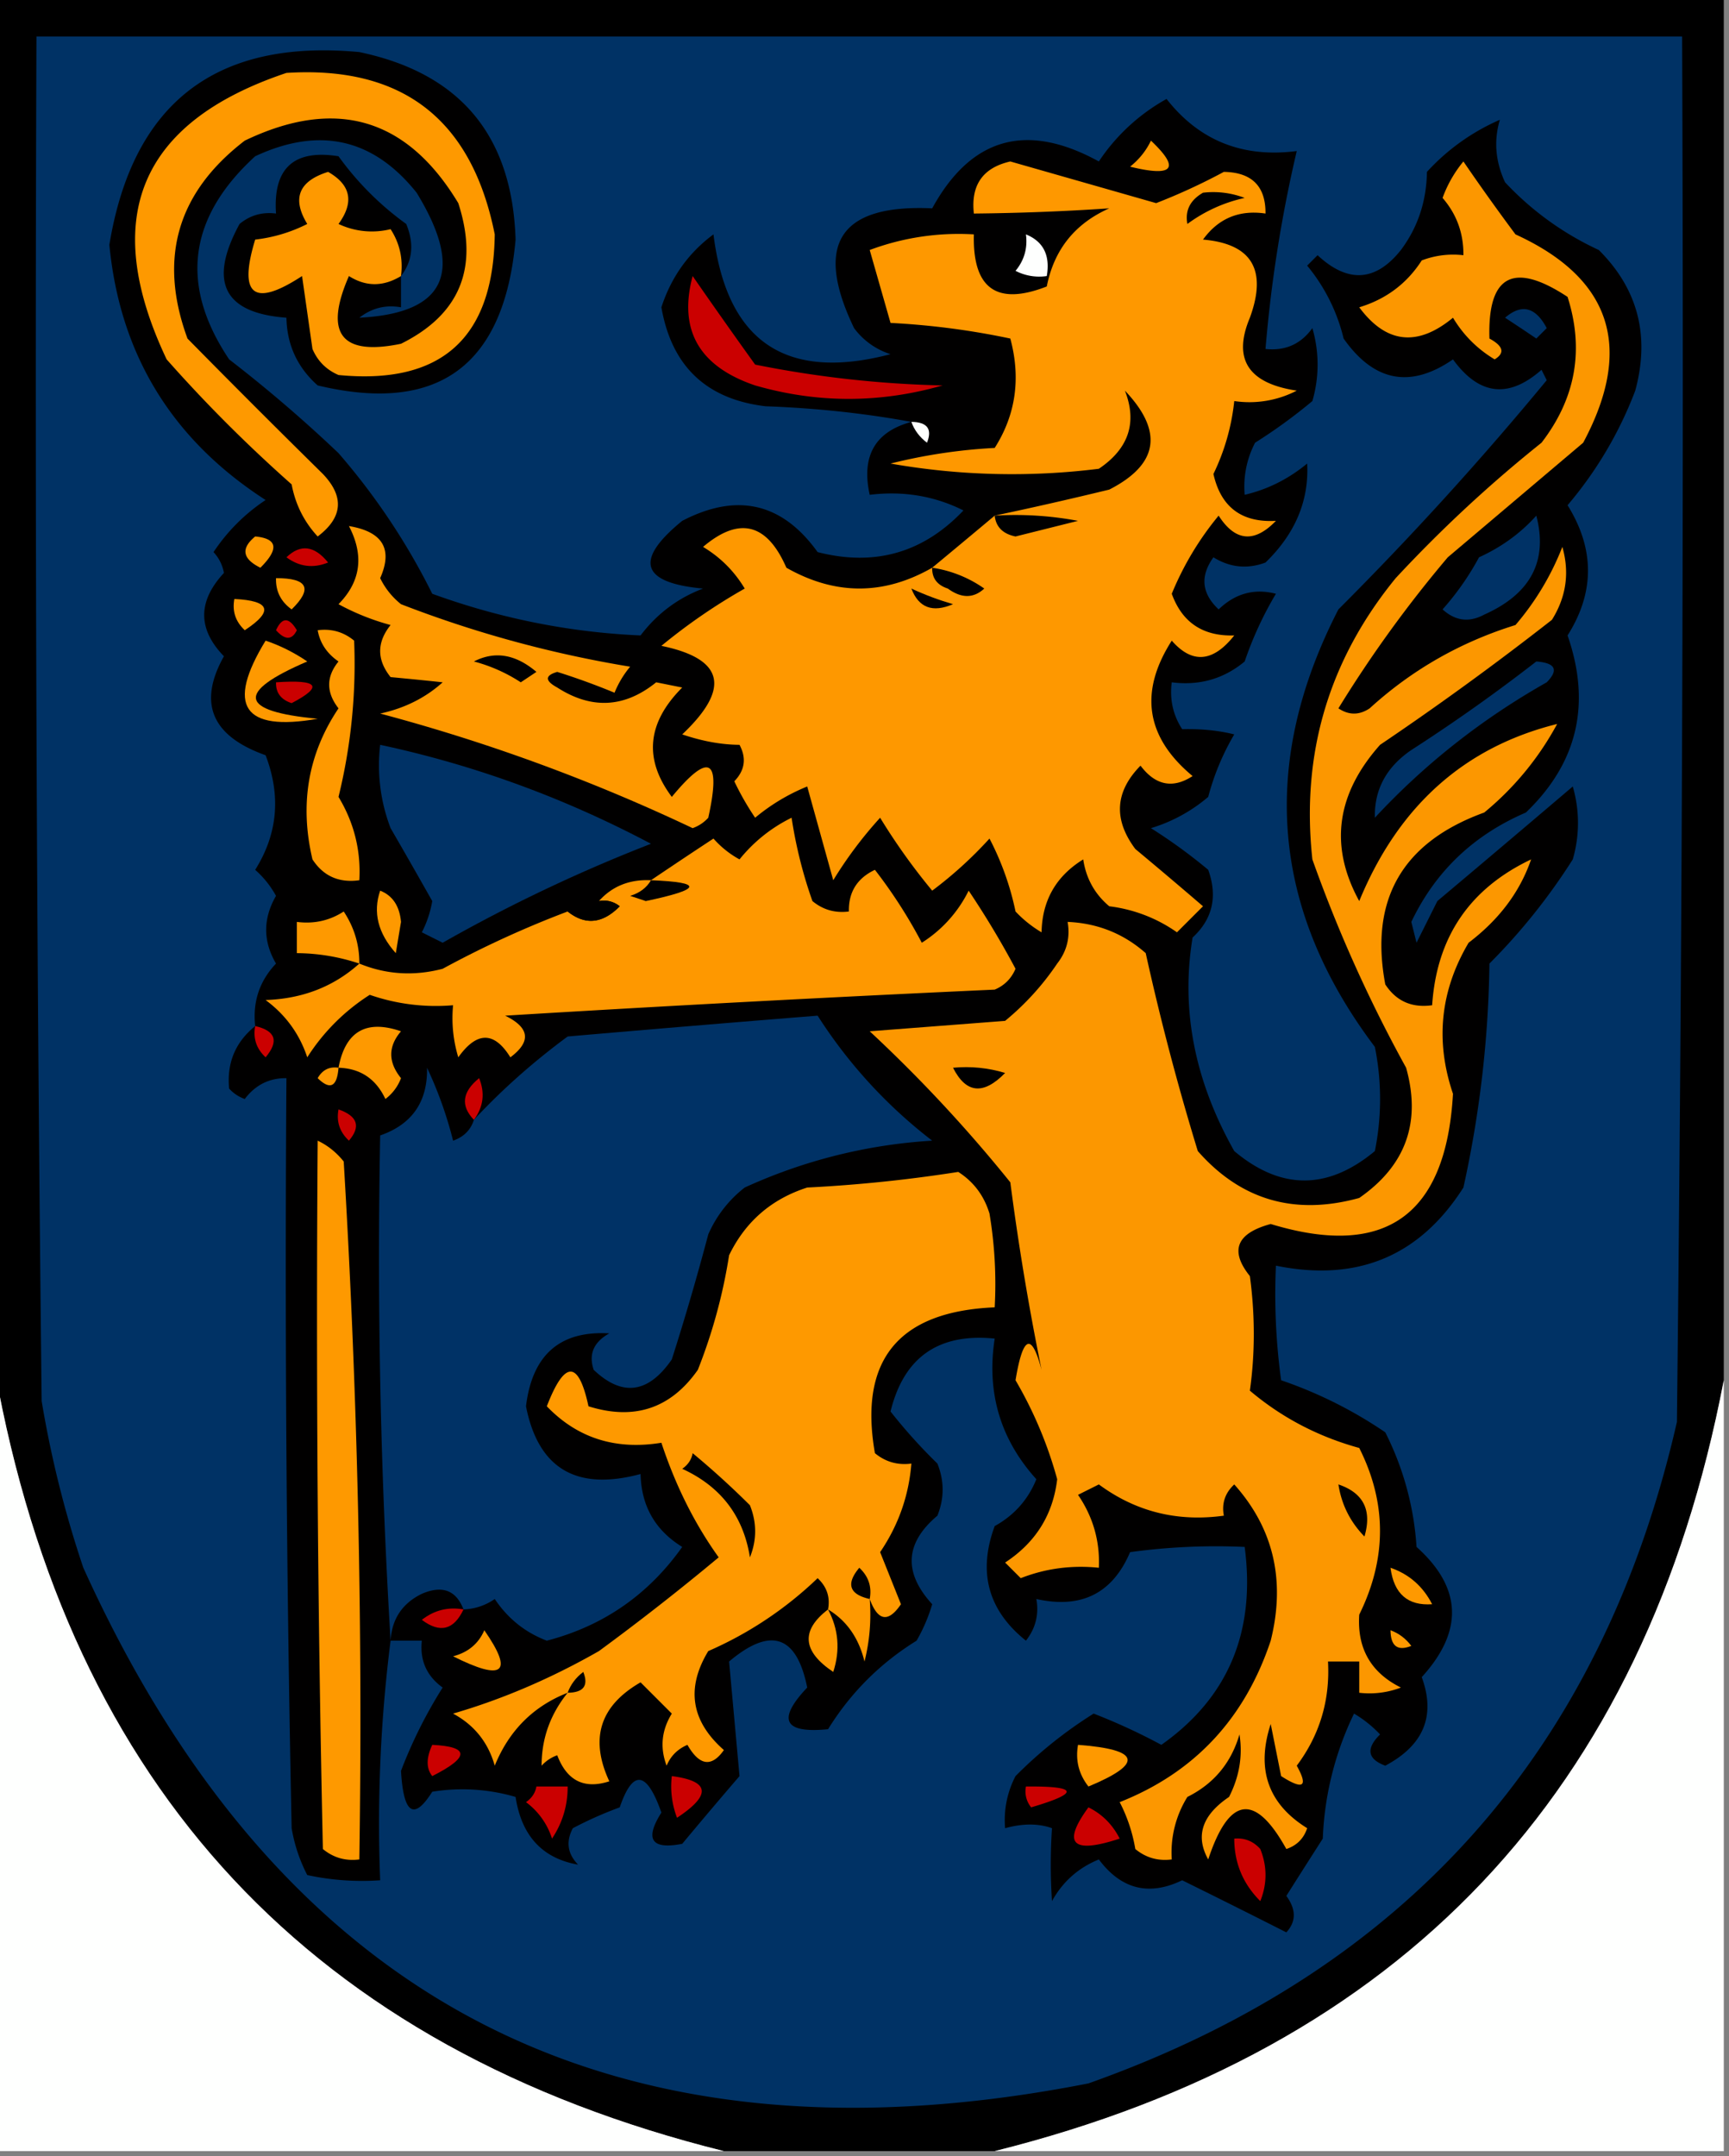 <svg xmlns="http://www.w3.org/2000/svg" width="166" height="207" style="shape-rendering:geometricPrecision;text-rendering:geometricPrecision;image-rendering:optimizeQuality;fill-rule:evenodd;clip-rule:evenodd"><rect width="100%" height="100%" fill="#808080" stroke="none"/><path style="opacity:1" d="M-.5-.5h166v133c-7.577 39.577-30.911 64.244-70 74h-26c-39.494-9.83-62.827-34.83-70-75V-.5z"/><path style="opacity:1" fill="#003265" d="M3.5 3.5h158c.167 44.335 0 88.668-.5 133-7.211 31.542-26.044 52.709-56.5 63.5-45.345 8.901-77.511-7.599-96.5-49.5a102.653 102.653 0 0 1-4-16c-.5-43.665-.667-87.332-.5-131z"/><path style="opacity:1" fill="#010000" d="M38.5 26.5v3c-1.478-.262-2.811.071-4 1 8.31-.42 10.143-4.42 5.5-12-4.163-5.211-9.33-6.378-15.5-3.5-6.438 5.884-7.272 12.384-2.5 19.5a134.057 134.057 0 0 1 10.5 9 64.038 64.038 0 0 1 9 13.5c6.511 2.369 13.178 3.702 20 4 1.582-2.085 3.582-3.585 6-4.5-5.972-.55-6.639-2.717-2-6.5 5.262-2.737 9.595-1.737 13 3 5.475 1.402 10.142.069 14-4-2.778-1.392-5.778-1.892-9-1.5-.82-3.722.513-6.055 4-7-4.482-.825-9.149-1.325-14-1.5-5.68-.677-9.013-3.843-10-9.5.943-2.9 2.61-5.233 5-7 1.282 10.308 6.948 14.141 17 11.5a6.975 6.975 0 0 1-3.5-2.5c-3.883-8.075-1.383-11.909 7.5-11.5 3.731-6.81 9.064-8.31 16-4.5a18.685 18.685 0 0 1 6.5-6c3.142 4.004 7.309 5.67 12.5 5a129.933 129.933 0 0 0-3 19c1.89.203 3.39-.463 4.5-2a12.494 12.494 0 0 1 0 7 51.104 51.104 0 0 1-5.5 4 9.107 9.107 0 0 0-1 5c2.198-.514 4.198-1.514 6-3 .184 3.57-1.149 6.736-4 9.5-1.735.651-3.402.485-5-.5-1.299 1.807-1.132 3.473.5 5 1.599-1.536 3.433-2.036 5.5-1.5a34.195 34.195 0 0 0-3 6.5c-2.01 1.671-4.343 2.338-7 2-.214 1.644.12 3.144 1 4.5 1.813-.046 3.479.12 5 .5a23.672 23.672 0 0 0-2.5 6 15.268 15.268 0 0 1-5.5 3 51.104 51.104 0 0 1 5.5 4c.918 2.563.418 4.73-1.5 6.5-1.144 6.916.189 13.75 4 20.5 4.474 3.761 8.974 3.761 13.5 0a25.238 25.238 0 0 0 0-10c-9.951-13.19-11.118-27.19-3.5-42a310.567 310.567 0 0 0 20-22l-.5-1c-3.16 2.786-5.993 2.452-8.5-1-4.082 2.814-7.582 2.147-10.5-2a17.335 17.335 0 0 0-3.5-7l1-1c2.912 2.71 5.579 2.543 8-.5 1.621-2.166 2.455-4.666 2.5-7.5a20.637 20.637 0 0 1 7-5c-.594 2.01-.427 4.01.5 6a28.947 28.947 0 0 0 9 6.5c3.759 3.743 4.926 8.243 3.5 13.5a37.518 37.518 0 0 1-6.5 11c2.613 4.202 2.613 8.369 0 12.5 2.288 6.584.954 12.25-4 17-5.03 2.162-8.697 5.662-11 10.5l.5 2 2-4c4.373-3.677 8.707-7.344 13-11a12.494 12.494 0 0 1 0 7 58.52 58.52 0 0 1-8 10 105.982 105.982 0 0 1-2.5 21.5c-4.196 6.592-10.196 9.092-18 7.5a60.931 60.931 0 0 0 .5 11 41.652 41.652 0 0 1 10 5 28.352 28.352 0 0 1 3 11c4.367 3.907 4.533 8.074.5 12.5 1.358 3.705.191 6.538-3.5 8.5-1.713-.637-1.879-1.637-.5-3a11.38 11.38 0 0 0-2.5-2 30.13 30.13 0 0 0-3 12 952.105 952.105 0 0 0-3.5 5.5c.952 1.3.952 2.467 0 3.5a941.096 941.096 0 0 0-10-5c-3.185 1.537-5.852.87-8-2-1.972.805-3.472 2.139-4.5 4a52.745 52.745 0 0 1 0-7c-1.299-.466-2.799-.466-4.5 0a9.107 9.107 0 0 1 1-5 41.697 41.697 0 0 1 7.5-6 58.095 58.095 0 0 1 6.5 3c6.41-4.519 9.076-10.853 8-19a60.931 60.931 0 0 0-11 .5c-1.689 3.964-4.689 5.464-9 4.5.262 1.478-.071 2.811-1 4-3.635-2.911-4.635-6.577-3-11 1.875-1.04 3.208-2.54 4-4.5-3.463-3.831-4.797-8.331-4-13.5-5.392-.544-8.725 1.789-10 7a51.182 51.182 0 0 0 4.5 5c.667 1.667.667 3.333 0 5-3.118 2.623-3.285 5.456-.5 8.5a16.23 16.23 0 0 1-1.5 3.5c-3.5 2.167-6.333 5-8.5 8.5-4.251.419-4.918-.914-2-4-1.01-5.034-3.51-5.867-7.5-2.5l1 11a529.652 529.652 0 0 0-5.5 6.5c-2.96.577-3.626-.423-2-3-1.409-4.009-2.742-4.176-4-.5a37.151 37.151 0 0 0-4.5 2c-.684 1.284-.517 2.451.5 3.5-3.429-.602-5.429-2.768-6-6.5a18.163 18.163 0 0 0-8-.5c-1.762 2.801-2.762 2.135-3-2a44.848 44.848 0 0 1 4-8c-1.537-1.11-2.203-2.61-2-4.5h-3a139.232 139.232 0 0 0-1 23 24.935 24.935 0 0 1-7-.5 15.28 15.28 0 0 1-1.5-4.5c-.5-23.998-.667-47.998-.5-72-1.643-.02-2.976.647-4 2a3.647 3.647 0 0 1-1.5-1c-.238-2.456.596-4.456 2.5-6-.253-2.327.414-4.327 2-6-1.259-2.148-1.259-4.315 0-6.5a9.265 9.265 0 0 0-2-2.5c2.158-3.435 2.492-7.101 1-11-5.185-1.841-6.518-5.008-4-9.5-2.526-2.607-2.526-5.273 0-8a3.943 3.943 0 0 0-1-2c1.333-2 3-3.667 5-5-8.987-5.801-13.987-13.968-15-24.5C12.743 9.877 20.743 3.71 34.5 5c9.69 2.028 14.69 8.028 15 18-1.078 12.101-7.411 16.768-19 14-1.95-1.734-2.95-3.9-3-6.5-6.023-.443-7.523-3.443-4.5-9 1.011-.837 2.178-1.17 3.5-1-.295-4.35 1.705-6.184 6-5.5a28.601 28.601 0 0 0 6.5 6.5c.78 1.887.613 3.554-.5 5z"/><path style="opacity:1" fill="#fe9900" d="M38.5 26.5c-1.705 1.035-3.372 1.035-5 0-2.414 5.524-.748 7.691 5 6.5 5.67-2.815 7.502-7.315 5.5-13.5-4.93-8.188-11.763-10.188-20.5-6-6.488 4.978-8.321 11.312-5.5 19 4.248 4.316 8.581 8.65 13 13 2.078 2.18 1.911 4.18-.5 6-1.306-1.412-2.14-3.079-2.5-5-4.28-3.79-8.28-7.79-12-12C9.556 20.899 13.39 11.732 27.5 7c11.137-.705 17.803 4.462 20 15.5-.125 9.96-5.125 14.46-15 13.5-1.167-.5-2-1.333-2.5-2.5l-1-7c-4.637 3.034-6.137 1.867-4.5-3.5a14.73 14.73 0 0 0 5-1.5c-1.49-2.448-.823-4.115 2-5 2.19 1.248 2.523 2.914 1 5a7.493 7.493 0 0 0 5 .5c.88 1.356 1.214 2.856 1 4.5zM110.5 13.5c2.841 2.687 2.175 3.52-2 2.5.881-.708 1.547-1.542 2-2.5z"/><path style="opacity:1" fill="#fe9800" d="M89.5 54.5c1.975-1.637 3.975-3.304 6-5 3.554-.749 7.22-1.582 11-2.5 4.726-2.418 5.226-5.585 1.5-9.5 1.201 3.065.368 5.565-2.5 7.5a67.226 67.226 0 0 1-20-.5 52.204 52.204 0 0 1 10-1.5c2.023-3.183 2.523-6.683 1.5-10.5A73.397 73.397 0 0 0 85.5 31l-2-7a24.364 24.364 0 0 1 10-1.5c-.131 5.208 2.202 6.875 7 5 .698-3.533 2.698-6.033 6-7.5-4.274.29-8.607.457-13 .5-.304-2.733.863-4.4 3.5-5l14 4a58.275 58.275 0 0 0 6.5-3c2.689.045 4.023 1.379 4 4-2.522-.372-4.522.461-6 2.5 4.683.399 6.183 2.899 4.5 7.5-1.666 3.966-.166 6.3 4.5 7a9.864 9.864 0 0 1-6 1 21.029 21.029 0 0 1-2 7c.716 3.184 2.716 4.684 6 4.5-2.072 2.148-3.906 1.982-5.5-.5a29.074 29.074 0 0 0-4.5 7.5c.999 2.761 2.999 4.094 6 4-2.038 2.58-4.038 2.746-6 .5-3.159 4.939-2.492 9.272 2 13-1.898 1.234-3.565.901-5-1-2.453 2.496-2.62 5.162-.5 8a529.652 529.652 0 0 1 6.5 5.5l-2.5 2.5a14.294 14.294 0 0 0-6.5-2.5c-1.393-1.171-2.227-2.671-2.5-4.5-2.609 1.608-3.942 3.941-4 7a11.383 11.383 0 0 1-2.5-2 27.007 27.007 0 0 0-2.5-7 38.9 38.9 0 0 1-5.5 5 59.97 59.97 0 0 1-5-7 39.355 39.355 0 0 0-4.5 6l-2.5-9a18.941 18.941 0 0 0-5 3 26.61 26.61 0 0 1-2-3.5c1.017-1.05 1.184-2.216.5-3.5-1.73-.01-3.563-.343-5.5-1 4.682-4.428 4.015-7.26-2-8.5a55.845 55.845 0 0 1 8-5.5c-1-1.667-2.333-3-4-4 3.472-2.943 6.138-2.276 8 2 4.687 2.66 9.353 2.66 14 0z"/><path style="opacity:1" fill="#fc9700" d="M140.5 15.5a215.416 215.416 0 0 0 5 7c9.215 4.213 11.381 10.88 6.5 20l-13 11A118.119 118.119 0 0 0 128.5 68c1 .667 2 .667 3 0 4.047-3.692 8.714-6.359 14-8a26.043 26.043 0 0 0 4.5-7.5c.706 2.471.373 4.805-1 7a290.661 290.661 0 0 1-16.5 12c-4.217 4.74-4.884 9.74-2 15 3.754-9.116 10.087-14.783 19-17a28.54 28.54 0 0 1-7 8.5c-7.865 2.851-11.031 8.351-9.5 16.5 1.049 1.607 2.549 2.273 4.5 2 .431-6.531 3.598-11.198 9.5-14-1.065 3.106-3.065 5.773-6 8-2.72 4.6-3.22 9.434-1.5 14.5-.662 11.683-6.495 15.85-17.5 12.5-3.292.89-3.959 2.557-2 5 .502 3.741.502 7.408 0 11 3.053 2.581 6.553 4.415 10.5 5.5 2.656 5.282 2.656 10.615 0 16-.217 3.235 1.117 5.568 4 7a8.43 8.43 0 0 1-4 .5v-3h-3c.204 3.72-.796 7.053-3 10 1.129 2.029.629 2.363-1.5 1l-1-5c-1.418 4.337-.252 7.671 3.5 10-.333 1-1 1.667-2 2-2.995-5.407-5.495-5.073-7.5 1-1.258-2.251-.591-4.251 2-6 .991-1.947 1.325-3.947 1-6-.798 2.739-2.465 4.739-5 6a10.098 10.098 0 0 0-1.5 6c-1.322.17-2.489-.163-3.5-1a15.256 15.256 0 0 0-1.5-4.5c7.17-2.84 12.003-8.007 14.5-15.5 1.441-5.775.275-10.775-3.5-15-.886.825-1.219 1.825-1 3-4.46.615-8.46-.385-12-3l-2 1c1.446 2.118 2.113 4.451 2 7-2.619-.268-5.119.065-7.5 1l-1.5-1.5c2.93-1.919 4.596-4.586 5-8a39.34 39.34 0 0 0-4-9.5c.71-4.296 1.543-4.629 2.5-1a253.266 253.266 0 0 1-3-18A138.25 138.25 0 0 0 83.5 99l13-1a25.602 25.602 0 0 0 5-5.5c.929-1.189 1.262-2.522 1-4 2.874.123 5.374 1.123 7.5 3 1.413 6.4 3.08 12.734 5 19 4.14 4.711 9.306 6.211 15.5 4.5 4.466-3.099 5.966-7.265 4.5-12.5a134.882 134.882 0 0 1-9-20c-1.1-10.129 1.567-19.129 8-27 4.366-4.7 9.033-9.034 14-13 3.281-4.262 4.115-8.929 2.5-14-5.192-3.423-7.692-2.09-7.5 4 1.338.724 1.505 1.39.5 2-1.667-1-3-2.333-4-4-3.414 2.818-6.414 2.484-9-1 2.576-.782 4.576-2.282 6-4.5a8.435 8.435 0 0 1 4-.5c.023-2.1-.644-3.933-2-5.5a11.804 11.804 0 0 1 2-3.5z"/><path style="opacity:1" d="M115.5 18.5a8.435 8.435 0 0 1 4 .5 14.439 14.439 0 0 0-5.5 2.5c-.239-1.288.261-2.288 1.5-3z"/><path style="opacity:1" fill="#fefffe" d="M98.5 22.5c1.676.683 2.343 2.017 2 4a4.932 4.932 0 0 1-3-.5c.837-1.011 1.17-2.178 1-3.5z"/><path style="opacity:1" fill="#cb0000" d="M66.5 26.5a622.265 622.265 0 0 0 6 8.5 102.449 102.449 0 0 0 18 2c-6.028 1.722-12.028 1.722-18 0-5.383-1.824-7.383-5.324-6-10.5z"/><path style="opacity:1" fill="#003266" d="M144.5 30.5c1.593-1.367 2.926-1.034 4 1l-1 1a187.991 187.991 0 0 0-3-2z"/><path style="opacity:1" fill="#fefffe" d="M87.5 40.5c1.528.017 2.028.684 1.5 2-.717-.544-1.217-1.21-1.5-2z"/><path style="opacity:1" d="M95.5 49.5a32.437 32.437 0 0 1 8 .5l-6 1.5c-1.213-.247-1.88-.914-2-2z"/><path style="opacity:1" fill="#003266" d="M147.5 49.5c1.133 4.341-.533 7.508-5 9.5-1.444.78-2.777.614-4-.5a26.107 26.107 0 0 0 3.5-5c2.167-.988 4-2.321 5.5-4z"/><path style="opacity:1" fill="#fe9900" d="M33.5 50.5c3.241.537 4.241 2.204 3 5a7.253 7.253 0 0 0 2 2.5 110.39 110.39 0 0 0 22 6 9.468 9.468 0 0 0-1.5 2.5 66.778 66.778 0 0 0-5.5-2c-1.196.346-1.196.846 0 1.5 3.3 2.12 6.466 1.953 9.5-.5l2.5.5c-3.378 3.38-3.712 6.88-1 10.5 3.594-4.357 4.76-3.69 3.5 2-.414.457-.914.79-1.5 1a175.39 175.39 0 0 0-30-11c2.35-.512 4.35-1.512 6-3-1.41-.154-3.076-.32-5-.5-1.333-1.667-1.333-3.333 0-5a22.948 22.948 0 0 1-5-2c2.14-2.173 2.474-4.673 1-7.5zM24.5 51.5c2.146.196 2.312 1.196.5 3-1.728-.852-1.895-1.852-.5-3z"/><path style="opacity:1" fill="#cb0000" d="M27.5 53.5c1.349-1.297 2.682-1.13 4 .5-1.428.58-2.762.412-4-.5z"/><path style="opacity:1" d="M89.5 54.5a11.64 11.64 0 0 1 5 2c-1.033.952-2.2.952-3.5 0-1.03-.336-1.53-1.003-1.5-2z"/><path style="opacity:1" fill="#fe9900" d="M26.5 55.5c3.048-.006 3.548.994 1.5 3-1.039-.744-1.539-1.744-1.5-3z"/><path style="opacity:1" d="M87.5 56.5c1.266.59 2.6 1.09 4 1.5-1.963.844-3.296.344-4-1.5z"/><path style="opacity:1" fill="#fe9900" d="M22.5 57.5c3.457.167 3.79 1.167 1 3-.886-.825-1.219-1.825-1-3z"/><path style="opacity:1" fill="#cb0000" d="M26.5 60.5c.577-1.273 1.244-1.273 2 0-.47.963-1.137.963-2 0z"/><path style="opacity:1" fill="#fe9900" d="M30.5 60.5c1.322-.17 2.489.163 3.5 1a53.595 53.595 0 0 1-1.5 15c1.492 2.472 2.158 5.14 2 8-1.951.273-3.451-.393-4.5-2-1.253-5.317-.42-10.15 2.5-14.5-1.195-1.532-1.195-3.032 0-4.5-1.112-.765-1.779-1.765-2-3z"/><path style="opacity:1" fill="#fe9900" d="M25.5 61.5c1.4.47 2.734 1.138 4 2-6.895 2.956-6.561 4.79 1 5.5-7.153 1.254-8.82-1.246-5-7.5z"/><path style="opacity:1" d="M45.5 63.5c2.003-1.032 4.003-.698 6 1l-1.5 1a15.416 15.416 0 0 0-4.5-2z"/><path style="opacity:1" fill="#003266" d="M147.5 63.5c1.837.14 2.17.806 1 2-6.214 3.512-11.714 7.845-16.5 13-.065-2.698 1.102-4.864 3.5-6.5a167.12 167.12 0 0 0 12-8.5z"/><path style="opacity:1" fill="#cb0000" d="M26.5 65.5c4.088-.282 4.588.385 1.5 2-1.03-.336-1.53-1.003-1.5-2z"/><path style="opacity:1" fill="#003266" d="M36.5 71.5c9.034 1.933 17.7 5.1 26 9.5a152.205 152.205 0 0 0-20 9.5l-2-1c.487-.946.82-1.946 1-3a672.1 672.1 0 0 0-4-7 16.869 16.869 0 0 1-1-8z"/><path style="opacity:1" fill="#fe9800" d="M34.5 92.5c2.573 1.055 5.24 1.222 8 .5a96.809 96.809 0 0 1 12-5.5c1.685 1.344 3.352 1.177 5-.5a2.428 2.428 0 0 0-2-.5c1.28-1.431 2.947-2.098 5-2a514.278 514.278 0 0 1 6-4 9.265 9.265 0 0 0 2.5 2 14.71 14.71 0 0 1 5-4 43.365 43.365 0 0 0 2 8c1.011.837 2.178 1.17 3.5 1-.04-1.859.794-3.192 2.5-4a47.643 47.643 0 0 1 4.5 7 12.38 12.38 0 0 0 4.5-5 86.322 86.322 0 0 1 4.5 7.5c-.405.945-1.072 1.612-2 2-15.674.715-31.34 1.548-47 2.5 2.356 1.154 2.523 2.487.5 4-1.55-2.503-3.216-2.503-5 0-.493-1.634-.66-3.3-.5-5a19.373 19.373 0 0 1-8-1 19.572 19.572 0 0 0-6 6c-.745-2.247-2.078-4.08-4-5.5 3.542-.12 6.542-1.287 9-3.5z"/><path style="opacity:1" d="M62.5 84.5c5.064.198 4.897.865-.5 2l-1.5-.5c.916-.278 1.583-.778 2-1.5z"/><path style="opacity:1" fill="#fe9900" d="M36.5 85.5c1.194.47 1.86 1.47 2 3l-.5 3c-1.712-1.918-2.212-3.918-1.5-6z"/><path style="opacity:1" d="M57.5 86.5a2.428 2.428 0 0 1 2 .5c-1.648 1.677-3.315 1.844-5 .5 1.291.237 2.291-.096 3-1z"/><path style="opacity:1" fill="#fe9900" d="M34.5 92.5a19.242 19.242 0 0 0-6-1v-3c1.644.213 3.144-.12 4.5-1 1.009 1.525 1.509 3.192 1.5 5z"/><path style="opacity:1" fill="#003266" d="M44.5 154.5c-.704-1.844-2.037-2.344-4-1.5-1.876.918-2.876 2.418-3 4.5a611.277 611.277 0 0 1-1-48.5c3.063-1.066 4.563-3.233 4.5-6.5a38.108 38.108 0 0 1 2.5 7c1.022-.355 1.689-1.022 2-2 2.656-2.864 5.656-5.531 9-8a3627.36 3627.36 0 0 1 24-2 47.065 47.065 0 0 0 11 12 50.477 50.477 0 0 0-18 4.5 11.529 11.529 0 0 0-3.5 4.5 247.866 247.866 0 0 1-3.5 12c-2.258 3.271-4.758 3.604-7.5 1-.507-1.496-.007-2.663 1.5-3.5-4.733-.279-7.4 2.054-8 7 1.183 5.99 4.85 8.156 11 6.5.07 3.067 1.404 5.4 4 7-3.254 4.592-7.587 7.592-13 9-2.071-.786-3.738-2.119-5-4a5.575 5.575 0 0 1-3 1z"/><path style="opacity:1" fill="#cb0000" d="M24.5 98.5c1.965.448 2.298 1.448 1 3-.886-.825-1.219-1.825-1-3z"/><path style="opacity:1" fill="#fe9900" d="M32.5 102.5c.652-3.486 2.652-4.653 6-3.5-1.247 1.458-1.247 2.958 0 4.5a4.451 4.451 0 0 1-1.5 2c-.908-1.939-2.408-2.939-4.5-3zM32.5 102.5c-.14 1.837-.806 2.17-2 1 .457-.798 1.124-1.131 2-1z"/><path style="opacity:1" d="M91.5 102.5c1.7-.16 3.366.006 5 .5-2.085 2.139-3.751 1.972-5-.5z"/><path style="opacity:1" fill="#cb0000" d="M45.5 107.5c-1.297-1.349-1.13-2.682.5-4 .58 1.428.412 2.762-.5 4zM32.5 106.5c1.832.64 2.165 1.64 1 3-.886-.825-1.219-1.825-1-3z"/><path style="opacity:1" fill="#fe9900" d="M30.5 109.5c.958.453 1.792 1.119 2.5 2a892.068 892.068 0 0 1 1.5 67c-1.322.17-2.489-.163-3.5-1-.5-22.664-.667-45.331-.5-68zM83.5 153.5a18.437 18.437 0 0 1-.5 6c-.55-2.26-1.716-3.926-3.5-5 .219-1.175-.114-2.175-1-3a35.85 35.85 0 0 1-10.5 7c-2.154 3.558-1.654 6.725 1.5 9.5-1.182 1.678-2.348 1.512-3.5-.5-.945.405-1.612 1.072-2 2-.651-1.735-.485-3.402.5-5l-3-3c-3.902 2.243-4.902 5.41-3 9.5-2.406.779-4.073-.054-5-2.5a3.647 3.647 0 0 0-1.5 1c-.006-2.591.827-4.924 2.5-7-3.29 1.289-5.623 3.623-7 7-.632-2.237-1.965-3.903-4-5 4.758-1.386 9.424-3.386 14-6a235.188 235.188 0 0 0 11.5-9c-2.312-3.225-4.145-6.892-5.5-11-4.404.718-8.07-.449-11-3.5 1.712-4.439 3.046-4.439 4 0 4.398 1.378 7.898.212 10.5-3.5a51.46 51.46 0 0 0 3-11c1.563-3.228 4.063-5.395 7.5-6.5a138.1 138.1 0 0 0 14.5-1.5c1.477.944 2.477 2.277 3 4 .498 2.982.665 5.982.5 9-9.232.388-13.065 5.055-11.5 14 1.011.837 2.178 1.17 3.5 1-.246 3.087-1.246 5.92-3 8.5l2 5c-1.22 1.795-2.22 1.628-3-.5z"/><path style="opacity:1" fill="#fefffe" d="M-.5 131.5c7.173 40.17 30.506 65.17 70 75h-70v-75zM165.5 132.5v74h-70c39.089-9.756 62.423-34.423 70-74z"/><path style="opacity:1" d="M66.5 139.5a81.362 81.362 0 0 1 5.5 5c.667 1.667.667 3.333 0 5-.628-3.967-2.795-6.801-6.5-8.5.556-.383.89-.883 1-1.5zM128.5 142.5c2.408.815 3.241 2.481 2.5 5-1.372-1.41-2.205-3.077-2.5-5zM83.5 153.5c-1.965-.448-2.298-1.448-1-3 .886.825 1.219 1.825 1 3z"/><path style="opacity:1" fill="#fe9900" d="M133.5 150.5c1.783.614 3.116 1.78 4 3.5-2.341.168-3.674-.999-4-3.5z"/><path style="opacity:1" fill="#cb0000" d="M44.5 154.5c-.927 1.976-2.26 2.309-4 1 1.189-.929 2.522-1.262 4-1z"/><path style="opacity:1" fill="#fe9900" d="M79.5 154.5c1.01 1.902 1.178 3.902.5 6-2.967-1.981-3.134-3.981-.5-6zM46.5 156.5c2.839 4.092 1.839 4.926-3 2.5 1.442-.377 2.442-1.21 3-2.5zM133.5 156.5c.789.283 1.456.783 2 1.5-1.316.528-1.983.028-2-1.5z"/><path style="opacity:1" d="M54.5 162.5c.283-.789.783-1.456 1.5-2 .528 1.316.028 1.983-1.5 2z"/><path style="opacity:1" fill="#cb0000" d="M41.5 167.5c3.602.178 3.602 1.178 0 3-.587-.733-.587-1.733 0-3z"/><path style="opacity:1" fill="#fe9900" d="M103.5 167.5c5.995.451 6.329 1.784 1 4-.929-1.189-1.262-2.522-1-4z"/><path style="opacity:1" fill="#cb0000" d="M64.5 170.5c3.657.474 3.824 1.807.5 4a8.435 8.435 0 0 1-.5-4zM51.5 171.5h3c.009 1.808-.491 3.475-1.5 5a6.977 6.977 0 0 0-2.5-3.5c.556-.383.89-.883 1-1.5zM98.5 171.5c5.039-.049 5.205.618.5 2a2.427 2.427 0 0 1-.5-2zM104.5 173.5c1.312.645 2.312 1.645 3 3-4.563 1.505-5.563.505-3-3zM118.5 176.5c.996-.086 1.829.248 2.5 1 .667 1.667.667 3.333 0 5-1.663-1.658-2.496-3.658-2.5-6z"/></svg>